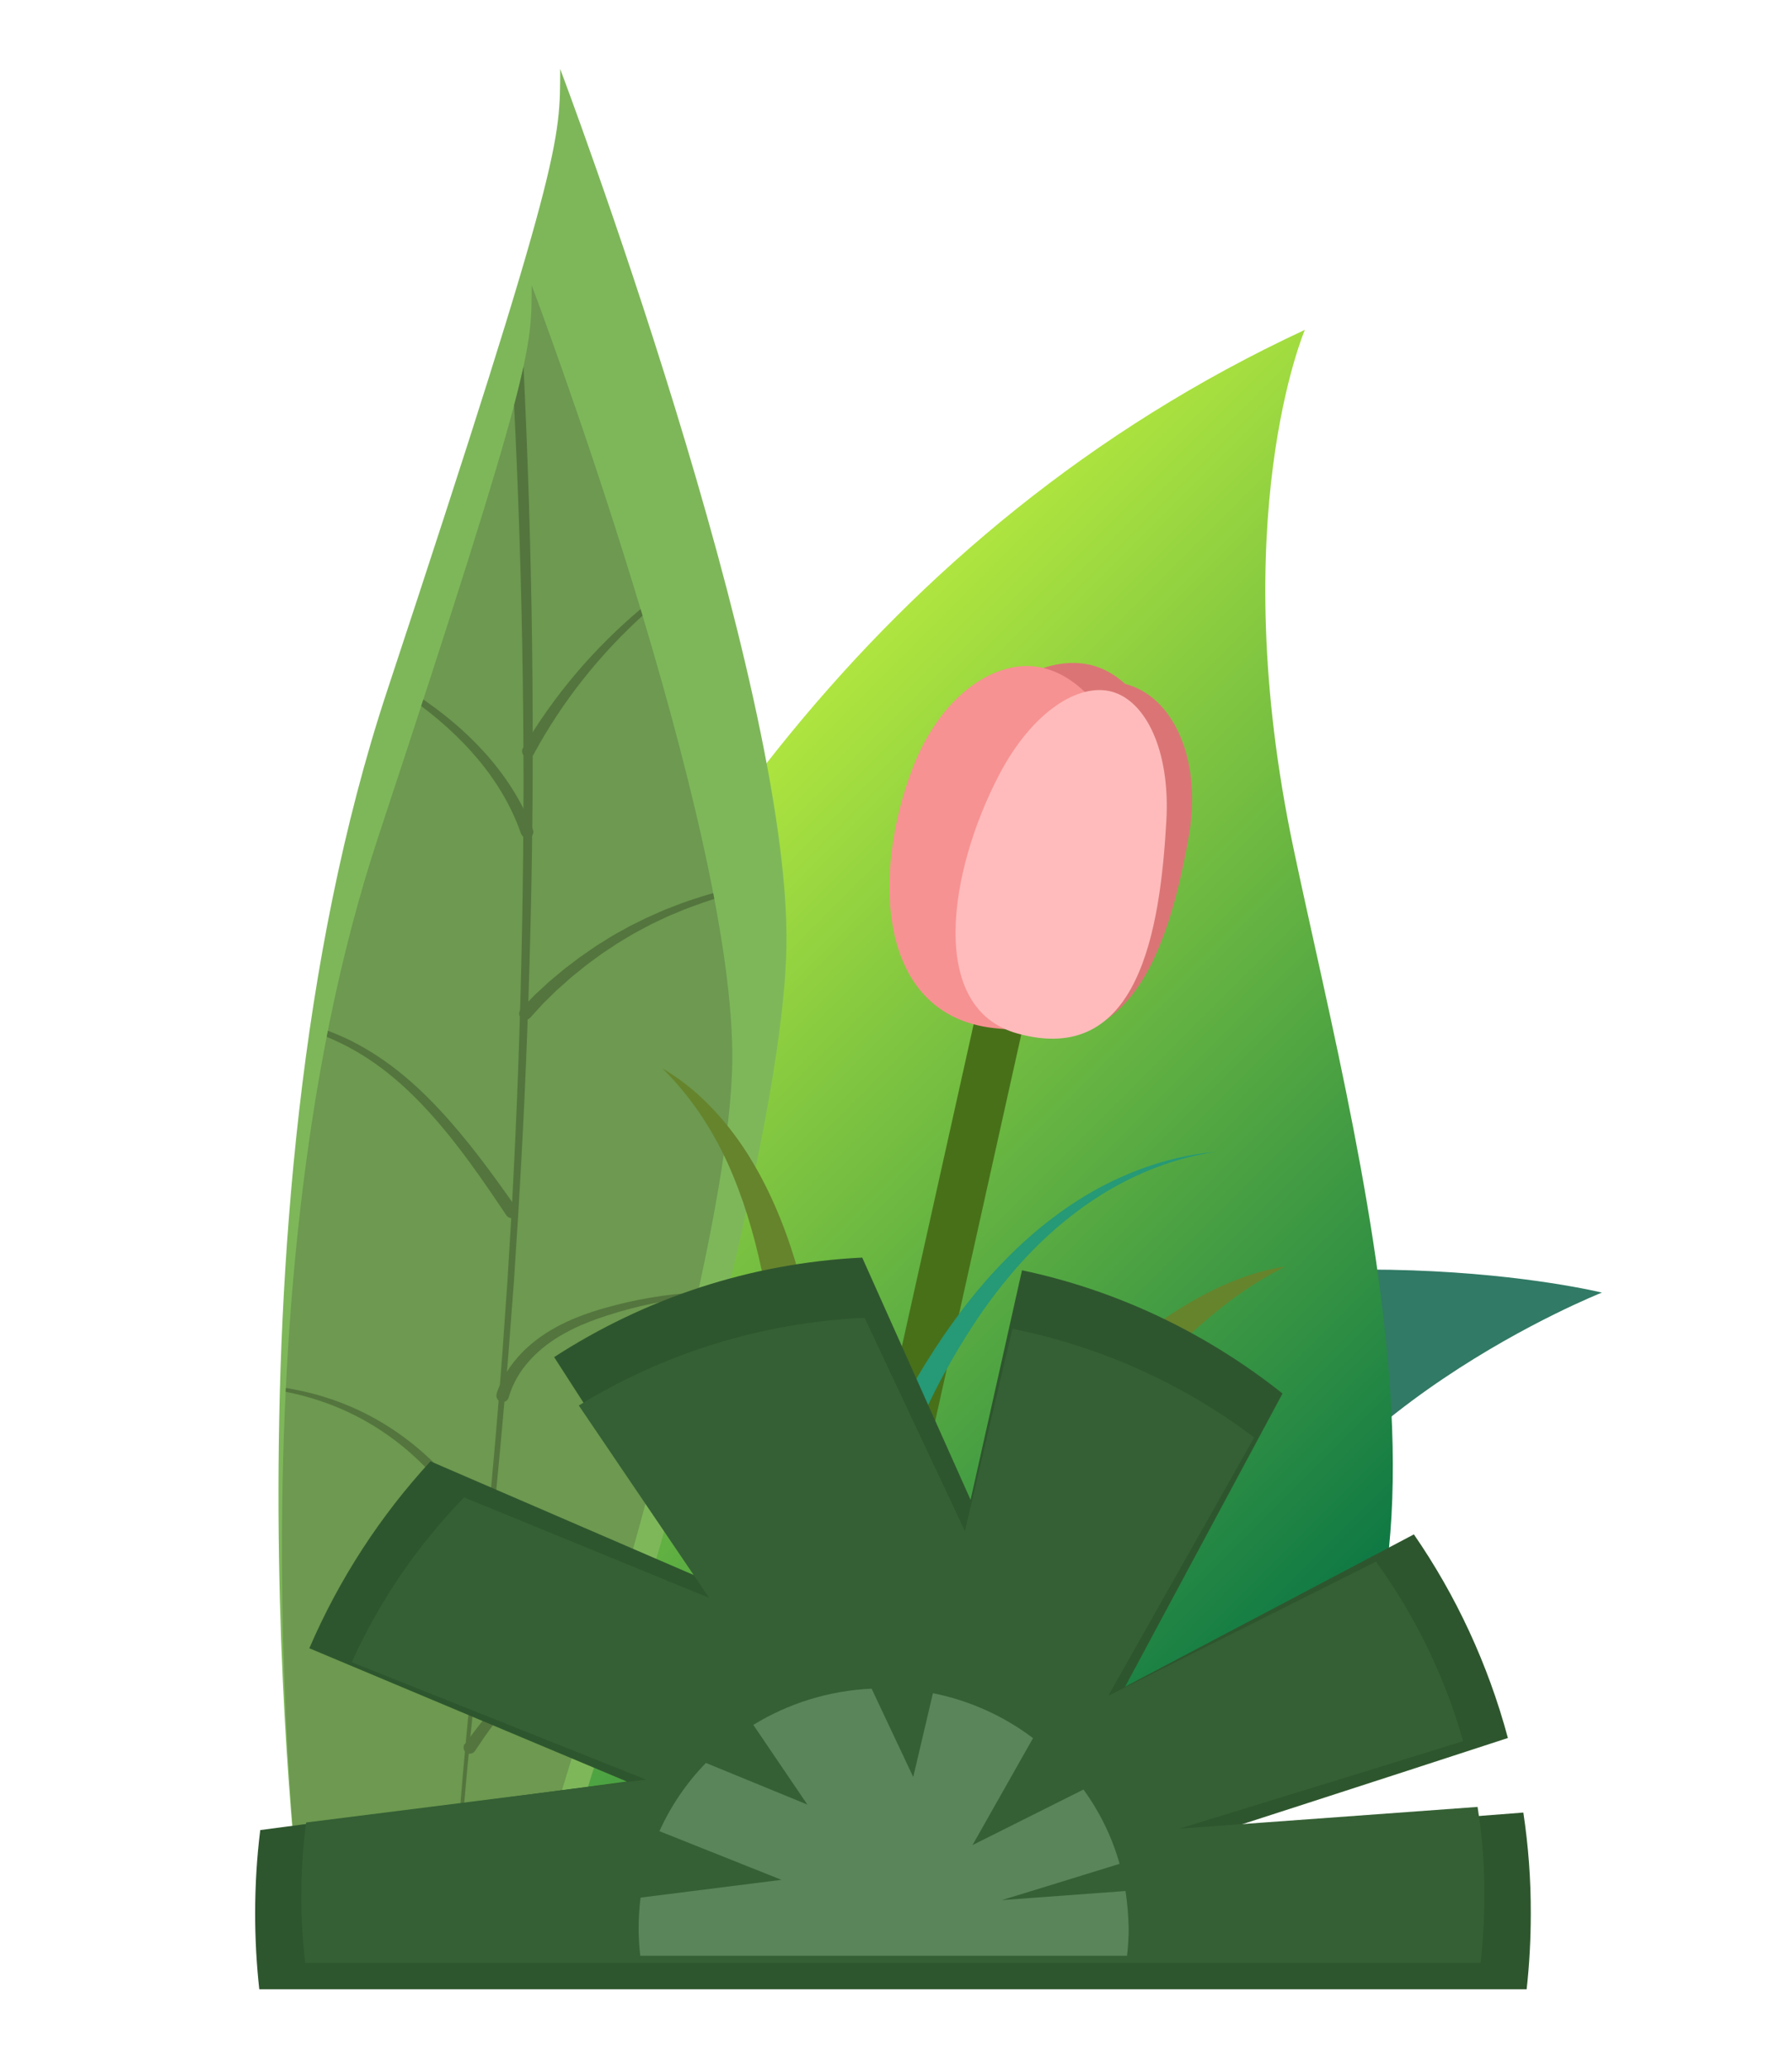 <?xml version="1.0" encoding="utf-8"?>
<!-- Generator: Adobe Illustrator 22.0.0, SVG Export Plug-In . SVG Version: 6.00 Build 0)  -->
<svg version="1.1" id="图层_1" xmlns="http://www.w3.org/2000/svg" xmlns:xlink="http://www.w3.org/1999/xlink" x="0px" y="0px"
	 viewBox="0 0 1300 1500" enable-background="new 0 0 1300 1500" xml:space="preserve">
<g>
	<path fill="#317A65" d="M437,1411.8c0,0,14.4-362.7,263.1-444.8s462-29.3,462-29.3s-217,85.7-268.3,241.3
		c-51.3,155.6-129.5,237.4-193.3,246.9C636.7,1435.5,437,1411.8,437,1411.8z"/>
	<linearGradient id="SVGID_1_" gradientUnits="userSpaceOnUse" x1="457.364" y1="640.042" x2="1023.012" y2="1205.69">
		<stop  offset="1.082549e-07" style="stop-color:#AFE53F"/>
		<stop  offset="1" style="stop-color:#006F45"/>
	</linearGradient>
	<path fill="url(#SVGID_1_)" d="M250,1322.6c0,0,72.1-793.1,696.6-1083.3c0,0-58.7,136.8-8.2,376.3s164.7,642.6-73.6,716.9
		C626.4,1406.8,250,1322.6,250,1322.6z"/>
	<path fill="#7EB75A" d="M219.7,1400.6c0,0-67.4-510.4,61-899S406.1,102.1,406.4,50c0,0,167.7,444.2,164.1,637.1
		s-180.3,722.7-180.3,722.7L219.7,1400.6z"/>
	<g>
		<defs>
			<path id="XMLID_52_" d="M220.2,1404.5c0,0-59.7-452.6,54.1-797.1s111.2-354.3,111.4-400.5c0,0,148.7,393.8,145.5,564.9
				s-159.9,640.8-159.9,640.8L220.2,1404.5z"/>
		</defs>
		<use xlink:href="#XMLID_52_"  overflow="visible" fill="#6D9950"/>
		<clipPath id="XMLID_2_">
			<use xlink:href="#XMLID_52_"  overflow="visible"/>
		</clipPath>
		<g clip-path="url(#XMLID_2_)">
			<path fill="#54753E" d="M373.5,158.4c9.3,137,13.6,274.3,12.9,411.5c-0.4,68.6-2.1,137.3-5,205.8c-1.4,34.3-3.3,68.5-5.3,102.8
				l-3.3,51.4l-3.9,51.3c-5.5,68.4-12.3,136.7-19.9,204.9c-7.4,68.2-14.6,136.4-18,204.9c-1.6,34.2-2.3,68.5-1.5,102.8
				c0,4.3,0.3,8.6,0.4,12.8l0.5,12.8l0.7,12.8c0.3,4.3,0.4,8.6,0.8,12.8c0.7,8.5,1.2,17.1,2.1,25.6l1.3,12.8c0.5,4.3,1,8.5,1.5,12.8
				c8.2,68,24.4,135.3,51.1,198.6c-27-63.1-43.6-130.4-52.2-198.4c-0.5-4.3-1.1-8.5-1.6-12.8l-1.3-12.8c-1-8.5-1.5-17.1-2.3-25.6
				c-0.4-4.3-0.6-8.6-0.9-12.8l-0.8-12.8l-0.5-12.9c-0.2-4.3-0.4-8.6-0.5-12.9c-1-34.3-0.5-68.6,1-102.9
				c3-68.6,9.8-136.9,16.9-205.1c7.2-68.2,13.7-136.5,18.8-204.8l3.6-51.3l3.1-51.3c1.8-34.2,3.5-68.5,4.7-102.7
				c2.5-68.5,3.8-137.1,3.9-205.6c0-137.1-5.1-274.2-15.1-410.9l0,0c-0.2-2.5,1.7-4.6,4.2-4.8C371.1,154.1,373.3,155.9,373.5,158.4
				L373.5,158.4z"/>
		</g>
		<g clip-path="url(#XMLID_2_)">
			<path fill="#54753E" d="M379.4,542.7c22.6-38.6,52-72.9,86-101.4c34.1-28.5,72.9-51.2,114.3-66.4
				c-81.9,33.3-151,95.4-192.5,172.2c-1.2,2.2-3.9,3-6.1,1.8c-2.2-1.2-3-3.9-1.8-6.1C379.4,542.7,379.4,542.7,379.4,542.7z"/>
		</g>
		<g clip-path="url(#XMLID_2_)">
			<path fill="#54753E" d="M378,604.9c-6.8-19.8-17.8-38.1-31.4-54.3c-13.6-16.2-29.7-30.5-47.1-42.8C282,495.5,263.2,485,244,475.5
				c-19.3-9.5-39-18-58.8-26.5c20.1,7.8,40.1,15.6,59.8,24.5c19.6,8.9,38.9,18.8,57.1,30.6c18.1,11.9,35.1,25.8,49.7,42.1
				c14.6,16.2,26.8,35,34.8,55.7l0,0c0.9,2.3-0.3,4.9-2.6,5.8c-2.3,0.9-4.9-0.3-5.8-2.6C378,605,378,605,378,604.9z"/>
		</g>
		<g clip-path="url(#XMLID_2_)">
			<path fill="#54753E" d="M377.9,732.1l6.6-6.8l3.3-3.4l3.5-3.2l7-6.5l7.3-6.1l3.6-3c1.2-1,2.5-1.9,3.8-2.9l7.5-5.7
				c2.6-1.8,5.2-3.6,7.8-5.4l3.9-2.7c1.3-0.9,2.7-1.7,4-2.5l8-5c2.7-1.6,5.5-3.1,8.3-4.6l4.1-2.3c1.4-0.8,2.8-1.4,4.2-2.1l8.5-4.2
				c2.9-1.3,5.8-2.5,8.6-3.8l4.3-1.9c1.4-0.6,2.9-1.1,4.4-1.7l8.8-3.4c3-1.1,6-2,8.9-3c23.9-7.9,48.8-12.3,73.8-13.8
				c12.5-0.7,25.1-0.6,37.5,0.9c12.4,1.5,24.7,4.5,36.2,9.4c-11.6-4.6-23.9-7.1-36.3-8.2c-12.4-1.1-24.9-0.9-37.2,0.2
				c-24.7,2.2-49.2,7.4-72.5,15.9c-2.9,1.1-5.8,2.1-8.7,3.2l-8.6,3.6c-1.4,0.6-2.9,1.1-4.3,1.8l-4.2,2c-2.8,1.3-5.6,2.6-8.4,4
				l-8.2,4.4c-1.4,0.7-2.7,1.4-4.1,2.2l-4,2.4c-2.6,1.6-5.3,3.1-7.9,4.8l-7.7,5.1c-1.3,0.9-2.6,1.7-3.8,2.6l-3.7,2.7
				c-2.5,1.8-5,3.6-7.4,5.5l-7.2,5.8c-1.2,1-2.4,1.9-3.6,2.9l-3.4,3.1l-6.9,6.1l-6.6,6.5L394,728l-3.1,3.4l-6.2,6.8l-0.2,0.2
				c-1.7,1.8-4.5,1.9-6.4,0.3S376.1,734.1,377.9,732.1C377.9,732.2,377.9,732.2,377.9,732.1z"/>
		</g>
		<g clip-path="url(#XMLID_2_)">
			<path fill="#54753E" d="M367.4,881.7c-16.9-25.2-34-50.2-54.1-72.7c-10-11.2-20.8-21.8-32.6-31.1c-11.8-9.3-24.6-17.3-38.3-23.4
				c-3.4-1.6-6.9-3-10.4-4.3c-3.5-1.3-7.1-2.5-10.7-3.5c-7.2-2.1-14.6-3.8-22-5.2c-14.9-2.8-30-4.3-45.1-5.4
				c-15.1-1.1-30.3-1.8-45.5-1.1c-15.1,0.7-30.3,2.9-44.7,7.7c14.3-5.2,29.5-7.8,44.7-8.9c15.2-1.1,30.5-0.7,45.7,0
				c15.2,0.7,30.4,1.8,45.6,4.3c7.6,1.2,15.1,2.8,22.5,4.8c3.7,1,7.4,2.1,11,3.3c3.6,1.2,7.3,2.6,10.8,4.1
				c14.2,5.9,27.6,13.9,39.9,23.1c12.3,9.2,23.6,19.8,34.1,31c21,22.4,39,47.3,56.5,72.2c1.4,2,1,4.8-1.1,6.3
				C371.7,884.3,368.9,883.8,367.4,881.7C367.4,881.8,367.4,881.7,367.4,881.7z"/>
		</g>
		<g clip-path="url(#XMLID_2_)">
			<path fill="#54753E" d="M360.2,1011.2c1.8-5.7,4.4-11.1,7.6-16.2c3.1-5,6.9-9.6,10.9-13.8c8.2-8.4,17.9-15,28.1-20.2
				c10.2-5.2,21-9,31.9-12.1c10.9-3.1,21.8-5.6,33-7.5c11.1-1.9,22.3-3.2,33.6-3.6c11.3-0.4,22.6,0,33.7,1.5
				c11.2,1.5,22.2,4.2,32.7,8.2c10.5,4,20.4,9.4,29.4,16.1c-9.2-6.4-19.3-11.4-29.8-15c-10.5-3.6-21.5-5.9-32.5-7
				c-11.1-1.1-22.2-1.2-33.3-0.4c-11.1,0.8-22.1,2.4-32.9,4.6c-10.9,2.2-21.6,5.1-32.2,8.5c-10.5,3.4-20.8,7.4-30.4,12.7
				c-9.6,5.2-18.3,11.7-25.5,19.6c-3.6,4-6.8,8.2-9.4,12.8c-2.6,4.6-4.7,9.4-6.1,14.4l0,0c-0.7,2.4-3.2,3.8-5.6,3.1
				s-3.8-3.2-3.1-5.6C360.2,1011.3,360.2,1011.2,360.2,1011.2z"/>
		</g>
		<g clip-path="url(#XMLID_2_)">
			<path fill="#54753E" d="M349.9,1128c-16.7-42.6-49.5-79-90.6-100.3c-41.1-21.3-90.2-27.3-135.7-16.2c45.1-12.6,95-8.3,137.8,12.1
				c42.8,20.5,77.9,56.8,96.9,100.9c1,2.3-0.1,4.9-2.3,5.9c-2.3,1-4.9-0.1-5.9-2.3C350,1128.1,350,1128,349.9,1128z"/>
		</g>
		<g clip-path="url(#XMLID_2_)">
			<path fill="#54753E" d="M337.4,1265.1c5-6.6,9.9-13.8,15.8-20.3c6-6.5,12.7-12.2,19.9-17.1c14.5-9.7,30.8-16.3,47.5-20.2
				c16.7-3.9,33.9-5.3,50.9-4.7c17,0.6,33.9,3,50.4,6.7c-16.7-3-33.6-4.6-50.5-4.5c-16.9,0.2-33.7,2.3-49.8,6.8
				c-16.1,4.6-31.4,11.7-44.7,21.4c-6.6,4.9-12.7,10.5-17.9,16.7c-5.2,6.2-9.6,13.3-14.5,20.4l0,0c-1.4,2-4.2,2.5-6.3,1.1
				c-2-1.4-2.5-4.2-1.1-6.3C337.3,1265.3,337.4,1265.2,337.4,1265.1z"/>
		</g>
	</g>
	<g>
		<path fill="#66842C" d="M576.6,1404.5c2.5-2.2,3.8-5.1,4.7-8c0.8-3,1.2-6.1,1.6-9.3c0.9-6.5,1.8-13,2.8-19.4
			c0.5-3.2,0.9-6.5,1.5-9.7l1.9-9.6c0.6-3.2,1.3-6.4,2-9.6c0.7-3.2,1.3-6.4,2.1-9.6c3.3-12.7,6.4-25.5,10.6-38
			c2-6.3,3.9-12.6,6.1-18.8c2.3-6.2,4.5-12.4,6.9-18.5c9.6-24.5,20.5-48.7,33.2-71.9c6-11.8,13-23,19.7-34.4
			c0.8-1.4,1.7-2.8,2.6-4.2l2.7-4.2l5.4-8.3l5.4-8.3c1.8-2.8,3.8-5.4,5.7-8.1l11.5-16.1l12.1-15.7l6.1-7.8l6.3-7.6
			c4.3-5,8.4-10.1,12.8-15.1l13.3-14.6c2.2-2.4,4.4-4.9,6.7-7.3l7-7l7-7l3.5-3.5c1.1-1.2,2.3-2.3,3.5-3.4l14.5-13.4
			c19.4-17.7,40.1-34.6,62.9-48.5c11.4-6.9,23.3-13.1,35.6-18.1c12.3-5,25.1-8.8,38.1-10.7c-11.7,5.9-22.7,12.5-33.1,19.9
			c-10.4,7.3-20.3,15.3-29.7,23.7c-18.8,16.8-36.1,35.3-52.9,54.4l-12.6,14.4c-4.2,4.8-8.2,9.7-12.3,14.5l-6.1,7.3
			c-2,2.4-4,4.9-6,7.4l-12,14.8l-11.6,15.1l-5.8,7.5l-5.6,7.7l-11.3,15.3l-10.9,15.5c-1.8,2.6-3.7,5.1-5.5,7.8l-5.3,7.9
			c-3.5,5.3-7.1,10.5-10.5,15.8c-6.7,10.7-13.7,21.3-20.1,32.2l-4.9,8.1c-1.7,2.7-3.3,5.4-4.8,8.2c-3.1,5.5-6.3,11-9.4,16.5
			l-2.4,4.1l-2.2,4.2c-1.5,2.8-2.9,5.6-4.5,8.4c-3,5.6-6.2,11.1-8.9,16.8c-2.8,5.7-5.8,11.3-8.7,17c-1.5,2.8-2.8,5.7-4.1,8.6
			c-1.3,2.9-2.8,5.7-4.1,8.6l-4.2,8.6c-0.7,1.4-1.4,2.9-2,4.4l-2,4.4l-7.9,17.5c-2.6,5.9-4.9,11.8-7.5,17.7l-3.8,8.9l-3.5,9
			c-2.4,6-4.8,12-7.3,18c-1.2,3.1-2.5,6.2-4.3,9.2c-0.9,1.4-2,2.8-3.2,4C579.5,1402.9,578.1,1403.8,576.6,1404.5z"/>
		<path fill="#487019" d="M584.1,1422.8l-21.1-4.7c-3.7-0.8-6-4.5-5.2-8.2l157-704.9c0.8-3.7,4.5-6,8.2-5.2l21.1,4.7
			c3.7,0.8,6,4.5,5.2,8.2l-157,704.9C591.5,1421.3,587.8,1423.7,584.1,1422.8z"/>
		<path fill="#DB7575" d="M846.6,584.7C844,666.3,828.7,769,718.4,736.1c-82.4-24.6-66.8-127.2-24.2-196.9
			c27.9-45.7,69.1-65.2,99.7-56.1S848.2,531.2,846.6,584.7z"/>
		<path fill="#DB7575" d="M862.3,607.4c-14.4,80.4-44.5,179.8-148.8,131.1c-78-36.4-47.6-135.6,4.8-198.3
			c34.3-41.1,77.9-54.4,106.8-40.9C853.9,512.8,871.7,554.7,862.3,607.4z"/>
		<path fill="#F79292" d="M820.4,574.3c11.8,80.8,14.7,184.6-99.6,171.5c-85.5-9.8-88.1-113.5-58.3-189.6
			c19.5-49.9,56.6-76.3,88.3-72.7C782.5,487.2,812.7,521.3,820.4,574.3z"/>
		<path fill="#FFBBBB" d="M846.1,595.8c-4.5,78.6-19.9,178.3-107.8,154c-65.7-18.1-50-117.7-13.6-187.5c23.9-45.8,57.6-67.2,82-60.5
			C831.1,508.6,849.1,544.3,846.1,595.8z"/>
		<path fill="#66842C" d="M571.7,1420.8c5.6-13.1,7.6-26.9,8.1-40.6c0.4-13.8-0.5-27.6-1.4-41.7c-1.6-28.2-2.8-56.3-3.7-84.5
			l-0.6-21.1l-0.4-21.1c-0.4-14.1-0.5-28.1-0.8-42.1c-0.3-14-0.5-28-0.9-42c-0.4-14-0.7-27.9-1.4-41.8c-0.5-13.9-1.3-27.8-2.2-41.6
			c-0.9-13.8-2.1-27.6-3.5-41.4c-1.3-13.8-3.2-27.4-5.1-41.1c-2.1-13.6-4.4-27.2-7.3-40.6c-5.7-26.8-13.6-53.1-24.9-78
			c-5.7-12.4-12.4-24.4-20.2-35.9c-7.8-11.4-16.7-22.2-26.8-32.2c12.3,7.2,23.6,16.2,33.7,26.5c10.2,10.3,19.2,21.8,27.1,34
			c15.7,24.5,27.1,51.6,35.5,79.3c8.4,27.8,14,55.9,18.1,84.3c2.1,14.2,3.5,28.4,4.9,42.7c1.1,14.2,2.1,28.5,2.6,42.7
			c0.5,14.2,0.8,28.5,0.9,42.6c0,14.2,0,28.4-0.4,42.5c-0.6,28.3-1.8,56.4-3.4,84.6c-1.6,28.2-3.4,56.3-5.8,84.5
			c-1.2,14-2.4,28.4-5.5,42.6c-1.5,7.1-3.6,14.1-6.3,20.8C579.5,1408.8,576.1,1415.2,571.7,1420.8z"/>
		<g>
			<path fill="#269976" d="M558.7,1421.1c3.6-59.8,9.6-119.8,20.5-179c5.5-29.6,12.3-59,20.6-88c4.2-14.5,8.8-28.9,13.8-43.1
				c5.1-14.2,10.5-28.3,16.5-42.1c5.9-13.9,12.4-27.5,19.3-40.9c1.8-3.3,3.4-6.7,5.3-10l5.5-9.9c3.8-6.5,7.5-13,11.5-19.4
				c7.9-12.8,16.4-25.3,25.4-37.3c2.2-3,4.6-6,6.9-8.9c2.4-2.9,4.7-5.9,7.2-8.7c4.8-5.8,9.9-11.4,15.1-16.8
				c20.8-21.8,44.5-40.9,70.9-55.2c26.4-14.2,55.4-23.7,85-26.2c-29.4,4.2-57.4,15.2-82.4,30.6c-25,15.5-47,35.3-65.9,57.6
				c-4.7,5.6-9.3,11.3-13.7,17.2c-2.2,2.9-4.3,5.9-6.5,8.9c-2.1,3-4.2,6-6.2,9.1c-8.1,12.2-15.6,24.7-22.6,37.6
				c-3.6,6.4-6.8,13-10.1,19.5l-4.7,9.9c-1.6,3.3-3,6.7-4.5,10c-5.9,13.4-11.5,26.9-16.4,40.7c-5,13.7-9.5,27.6-13.6,41.7
				c-4,14-7.7,28.2-10.9,42.4c-6.4,28.5-11.4,57.3-15,86.4c-7.3,58.1-9.8,116.7-9.9,175.5L558.7,1421.1z"/>
		</g>
	</g>
	<path fill="#2E562E" d="M1105.1,1314.9l-233.5,18c0,0,130.9-42.2,222.3-72.1c-14.4-53.6-37.7-103.5-68.2-147.7l-209.5,110.5
		l114.2-212.7c-54.6-43.4-118.9-74.6-189-89.4L704.1,1088l-78.6-175.7c-81.9,4-158.2,29.9-223.5,72.2l102,158.4l-191.7-82.8
		c-36.3,39.4-66.2,85.2-87.9,135.6l230.4,96.7l-266,35.2c-2.5,19.9-3.7,40.1-3.7,60.7c0,18.5,1,36.8,3,54.8h919.4
		c2-18,3-36.3,3-54.8C1110.6,1363.3,1108.7,1338.8,1105.1,1314.9z"/>
	<path fill="#356035" d="M1071.9,1310.8l-216.6,15.8c0,0,121.4-37.2,206.1-63.5c-13.4-47.3-35-91.2-63.2-130.2l-194.3,97.4
		l105.9-187.5c-50.7-38.3-110.3-65.7-175.3-78.8L700,1110.8L627.2,956c-75.9,3.5-146.7,26.4-207.3,63.6l94.6,139.6l-177.8-72.9
		c-33.7,34.7-61.4,75.1-81.5,119.5l213.6,85.2l-246.7,31.1c-2.3,17.5-3.5,35.4-3.5,53.5c0,16.3,1,32.4,2.8,48.3h852.6
		c1.9-15.8,2.8-32,2.8-48.3C1077,1353.5,1075.2,1331.9,1071.9,1310.8z"/>
	<path fill="#5A845A" d="M816.5,1371.8l-89.7,6.6c0,0,50.3-15.4,85.4-26.3c-5.5-19.6-14.5-37.8-26.2-53.9l-80.5,40.3l43.9-77.6
		c-21-15.9-45.7-27.2-72.6-32.6l-14.3,60.8l-30.2-64.1c-31.4,1.5-60.8,10.9-85.8,26.3l39.2,57.8l-73.6-30.2
		c-14,14.4-25.4,31.1-33.7,49.5l88.5,35.3l-102.2,12.9c-0.9,7.3-1.4,14.7-1.4,22.2c0,6.8,0.4,13.4,1.2,20h353.1
		c0.8-6.6,1.2-13.2,1.2-20C818.6,1389.5,817.8,1380.5,816.5,1371.8z"/>
</g>
</svg>
